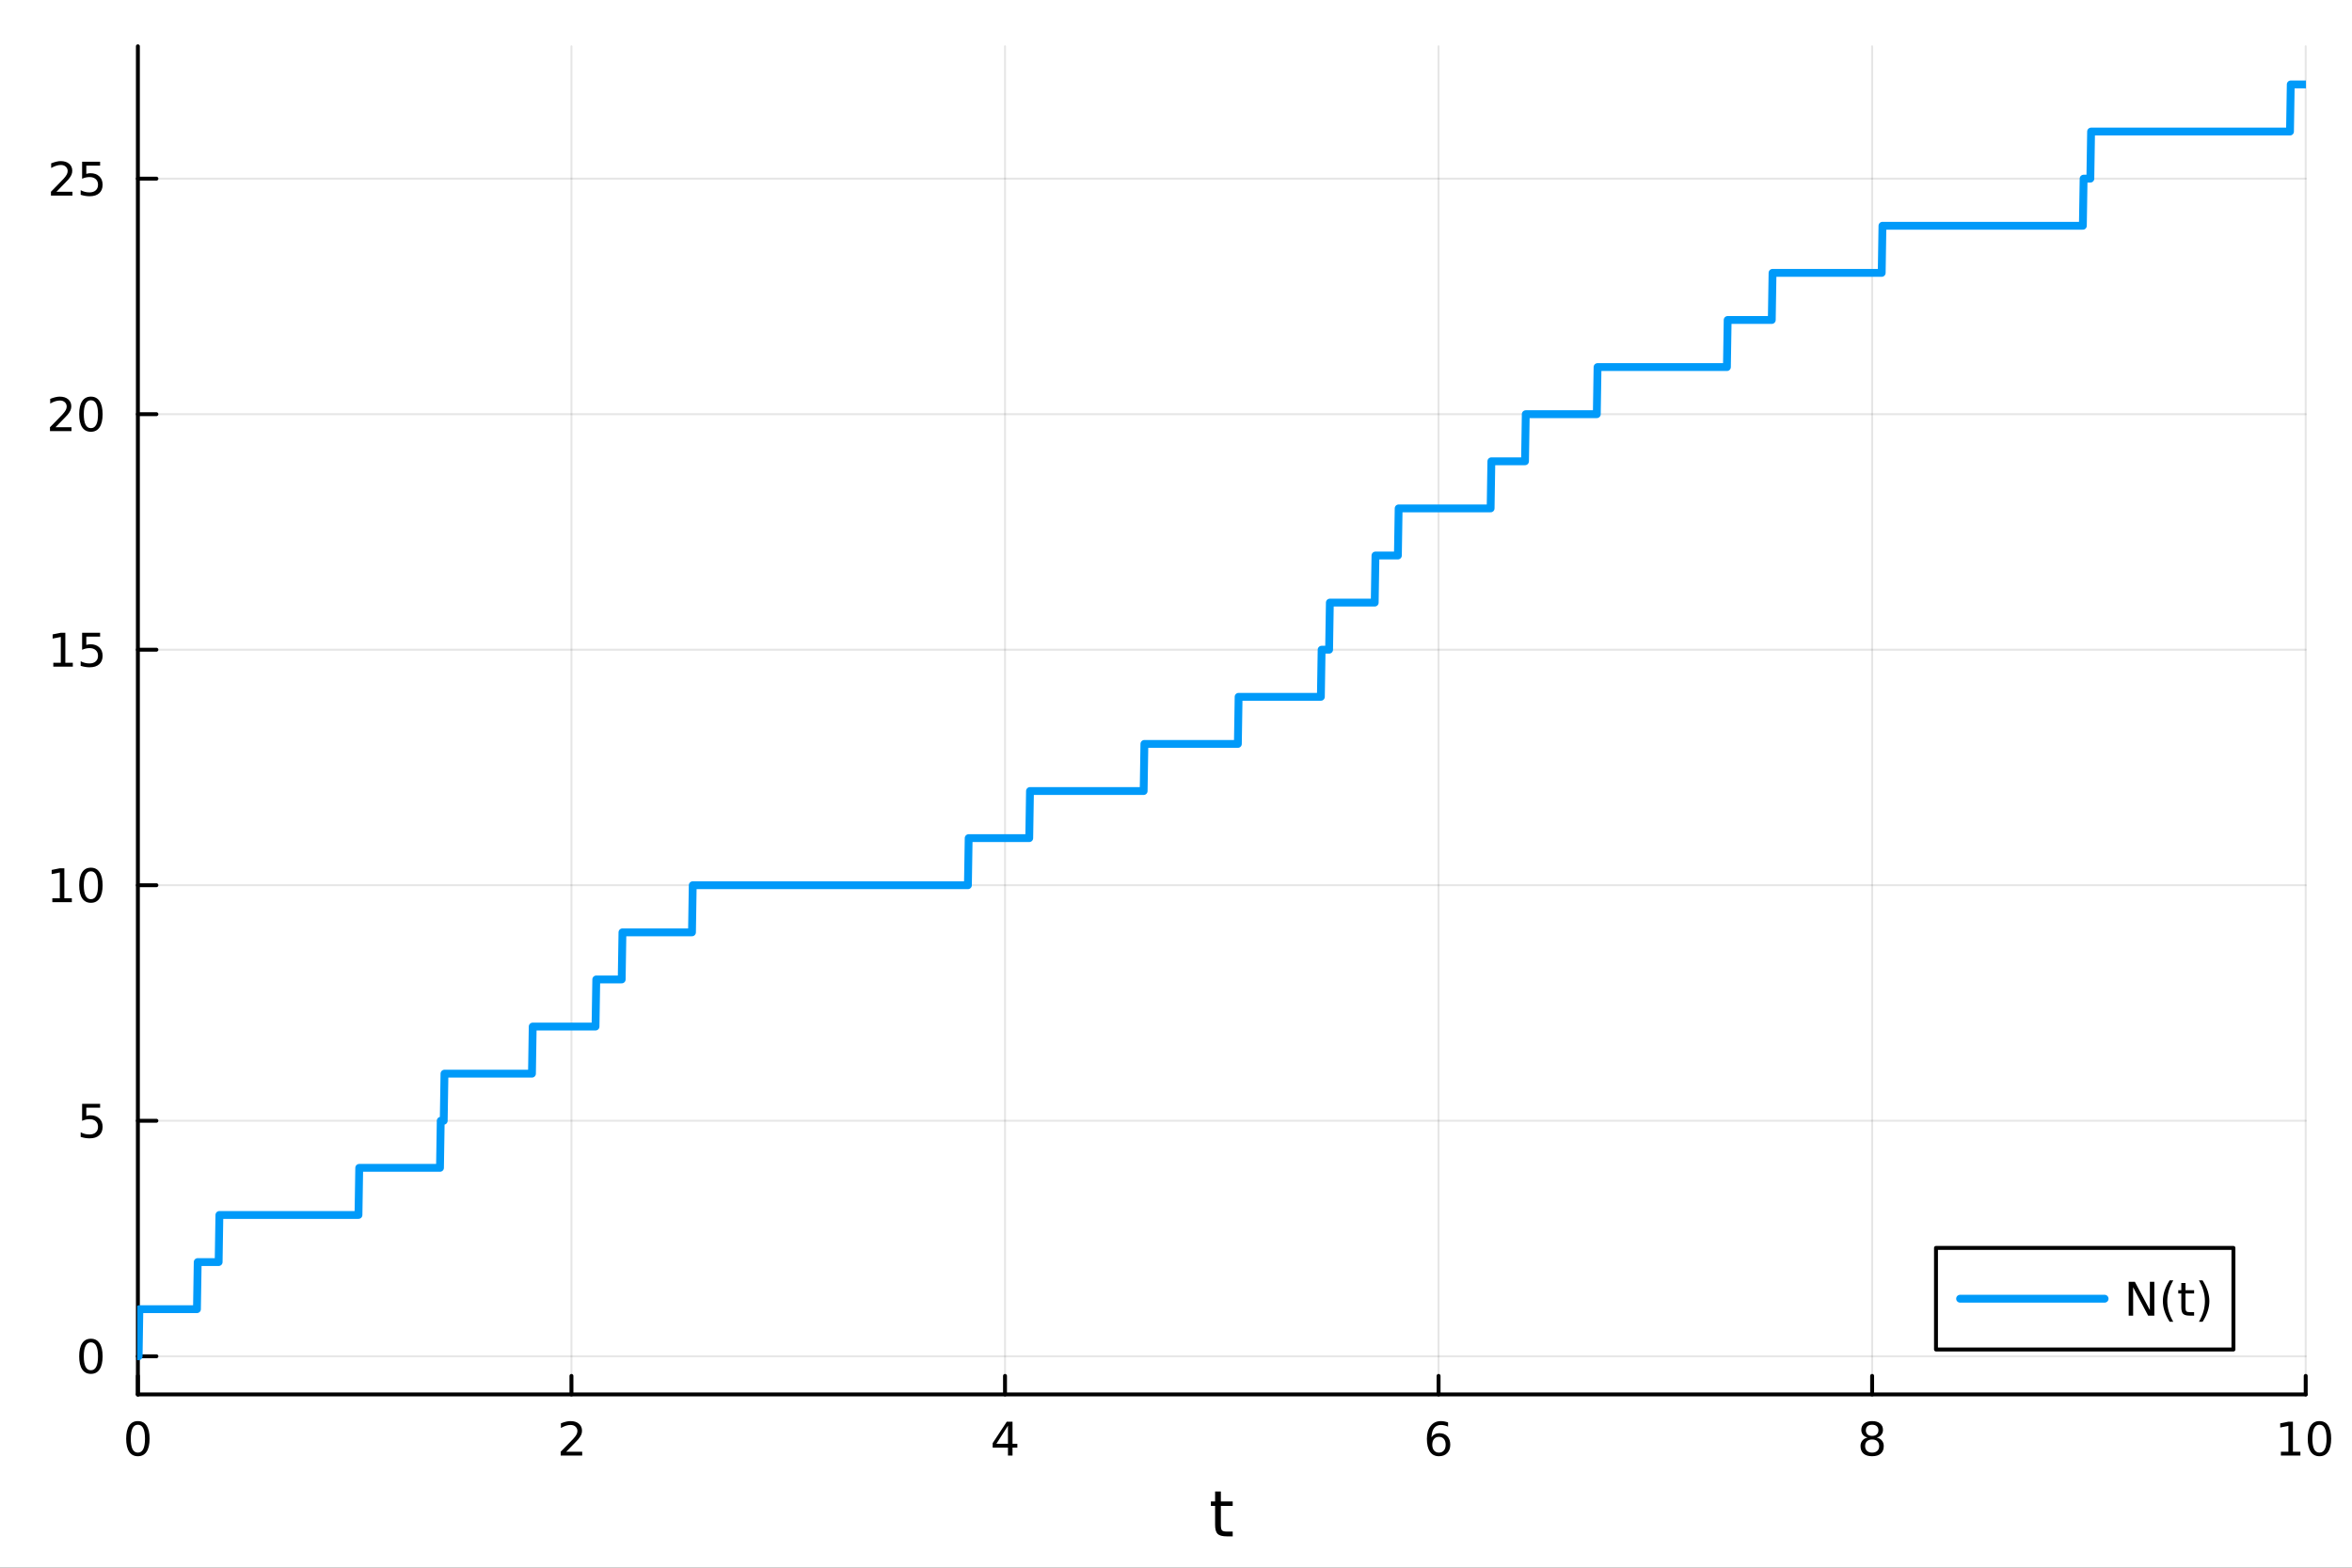 <?xml version="1.0" encoding="utf-8"?>
<svg xmlns="http://www.w3.org/2000/svg" xmlns:xlink="http://www.w3.org/1999/xlink" width="600" height="400" viewBox="0 0 2400 1600">
<rect x="0" y="0" width="2400" height="1600" fill="#333333" stroke="none"/>
<defs>
  <clipPath id="clip340">
    <rect x="0" y="0" width="2400" height="1600"/>
  </clipPath>
</defs>
<path clip-path="url(#clip340)" d="M0 1600 L2400 1600 L2400 0 L0 0  Z" fill="#ffffff" fill-rule="evenodd" fill-opacity="1"/>
<defs>
  <clipPath id="clip341">
    <rect x="480" y="0" width="1681" height="1600"/>
  </clipPath>
</defs>
<path clip-path="url(#clip340)" d="M140.696 1423.18 L2352.76 1423.18 L2352.76 47.244 L140.696 47.244  Z" fill="#ffffff" fill-rule="evenodd" fill-opacity="1"/>
<defs>
  <clipPath id="clip342">
    <rect x="140" y="47" width="2213" height="1377"/>
  </clipPath>
</defs>
<polyline clip-path="url(#clip342)" style="stroke:#000000; stroke-linecap:round; stroke-linejoin:round; stroke-width:2; stroke-opacity:0.1; fill:none" points="140.696,1423.18 140.696,47.244 "/>
<polyline clip-path="url(#clip342)" style="stroke:#000000; stroke-linecap:round; stroke-linejoin:round; stroke-width:2; stroke-opacity:0.1; fill:none" points="583.108,1423.18 583.108,47.244 "/>
<polyline clip-path="url(#clip342)" style="stroke:#000000; stroke-linecap:round; stroke-linejoin:round; stroke-width:2; stroke-opacity:0.1; fill:none" points="1025.52,1423.18 1025.52,47.244 "/>
<polyline clip-path="url(#clip342)" style="stroke:#000000; stroke-linecap:round; stroke-linejoin:round; stroke-width:2; stroke-opacity:0.1; fill:none" points="1467.93,1423.18 1467.93,47.244 "/>
<polyline clip-path="url(#clip342)" style="stroke:#000000; stroke-linecap:round; stroke-linejoin:round; stroke-width:2; stroke-opacity:0.1; fill:none" points="1910.34,1423.18 1910.34,47.244 "/>
<polyline clip-path="url(#clip342)" style="stroke:#000000; stroke-linecap:round; stroke-linejoin:round; stroke-width:2; stroke-opacity:0.1; fill:none" points="2352.76,1423.18 2352.76,47.244 "/>
<polyline clip-path="url(#clip342)" style="stroke:#000000; stroke-linecap:round; stroke-linejoin:round; stroke-width:2; stroke-opacity:0.1; fill:none" points="140.696,1384.24 2352.76,1384.24 "/>
<polyline clip-path="url(#clip342)" style="stroke:#000000; stroke-linecap:round; stroke-linejoin:round; stroke-width:2; stroke-opacity:0.1; fill:none" points="140.696,1143.86 2352.76,1143.86 "/>
<polyline clip-path="url(#clip342)" style="stroke:#000000; stroke-linecap:round; stroke-linejoin:round; stroke-width:2; stroke-opacity:0.1; fill:none" points="140.696,903.478 2352.76,903.478 "/>
<polyline clip-path="url(#clip342)" style="stroke:#000000; stroke-linecap:round; stroke-linejoin:round; stroke-width:2; stroke-opacity:0.1; fill:none" points="140.696,663.098 2352.76,663.098 "/>
<polyline clip-path="url(#clip342)" style="stroke:#000000; stroke-linecap:round; stroke-linejoin:round; stroke-width:2; stroke-opacity:0.1; fill:none" points="140.696,422.718 2352.76,422.718 "/>
<polyline clip-path="url(#clip342)" style="stroke:#000000; stroke-linecap:round; stroke-linejoin:round; stroke-width:2; stroke-opacity:0.1; fill:none" points="140.696,182.338 2352.76,182.338 "/>
<polyline clip-path="url(#clip340)" style="stroke:#000000; stroke-linecap:round; stroke-linejoin:round; stroke-width:4; stroke-opacity:1; fill:none" points="140.696,1423.18 2352.76,1423.18 "/>
<polyline clip-path="url(#clip340)" style="stroke:#000000; stroke-linecap:round; stroke-linejoin:round; stroke-width:4; stroke-opacity:1; fill:none" points="140.696,1423.18 140.696,1404.28 "/>
<polyline clip-path="url(#clip340)" style="stroke:#000000; stroke-linecap:round; stroke-linejoin:round; stroke-width:4; stroke-opacity:1; fill:none" points="583.108,1423.18 583.108,1404.28 "/>
<polyline clip-path="url(#clip340)" style="stroke:#000000; stroke-linecap:round; stroke-linejoin:round; stroke-width:4; stroke-opacity:1; fill:none" points="1025.52,1423.18 1025.52,1404.28 "/>
<polyline clip-path="url(#clip340)" style="stroke:#000000; stroke-linecap:round; stroke-linejoin:round; stroke-width:4; stroke-opacity:1; fill:none" points="1467.93,1423.18 1467.93,1404.28 "/>
<polyline clip-path="url(#clip340)" style="stroke:#000000; stroke-linecap:round; stroke-linejoin:round; stroke-width:4; stroke-opacity:1; fill:none" points="1910.34,1423.18 1910.34,1404.28 "/>
<polyline clip-path="url(#clip340)" style="stroke:#000000; stroke-linecap:round; stroke-linejoin:round; stroke-width:4; stroke-opacity:1; fill:none" points="2352.76,1423.18 2352.76,1404.28 "/>
<path clip-path="url(#clip340)" d="M140.696 1454.1 Q137.084 1454.1 135.256 1457.66 Q133.45 1461.2 133.45 1468.33 Q133.45 1475.44 135.256 1479.01 Q137.084 1482.55 140.696 1482.55 Q144.33 1482.55 146.135 1479.01 Q147.964 1475.44 147.964 1468.33 Q147.964 1461.2 146.135 1457.66 Q144.33 1454.1 140.696 1454.1 M140.696 1450.39 Q146.506 1450.39 149.561 1455 Q152.64 1459.58 152.64 1468.33 Q152.64 1477.06 149.561 1481.67 Q146.506 1486.25 140.696 1486.25 Q134.885 1486.25 131.807 1481.67 Q128.751 1477.06 128.751 1468.33 Q128.751 1459.58 131.807 1455 Q134.885 1450.39 140.696 1450.39 Z" fill="#000000" fill-rule="nonzero" fill-opacity="1" /><path clip-path="url(#clip340)" d="M577.76 1481.64 L594.08 1481.64 L594.08 1485.58 L572.135 1485.58 L572.135 1481.64 Q574.797 1478.89 579.381 1474.26 Q583.987 1469.61 585.168 1468.27 Q587.413 1465.74 588.293 1464.01 Q589.196 1462.25 589.196 1460.56 Q589.196 1457.8 587.251 1456.07 Q585.33 1454.33 582.228 1454.33 Q580.029 1454.33 577.575 1455.09 Q575.145 1455.86 572.367 1457.41 L572.367 1452.69 Q575.191 1451.55 577.645 1450.97 Q580.098 1450.39 582.135 1450.39 Q587.506 1450.39 590.7 1453.08 Q593.895 1455.77 593.895 1460.26 Q593.895 1462.39 593.084 1464.31 Q592.297 1466.2 590.191 1468.8 Q589.612 1469.47 586.51 1472.69 Q583.409 1475.88 577.76 1481.64 Z" fill="#000000" fill-rule="nonzero" fill-opacity="1" /><path clip-path="url(#clip340)" d="M1028.53 1455.09 L1016.72 1473.54 L1028.53 1473.54 L1028.53 1455.09 M1027.3 1451.02 L1033.18 1451.02 L1033.18 1473.54 L1038.11 1473.54 L1038.11 1477.43 L1033.18 1477.43 L1033.18 1485.58 L1028.53 1485.58 L1028.53 1477.43 L1012.93 1477.43 L1012.93 1472.92 L1027.3 1451.02 Z" fill="#000000" fill-rule="nonzero" fill-opacity="1" /><path clip-path="url(#clip340)" d="M1468.34 1466.44 Q1465.19 1466.44 1463.34 1468.59 Q1461.51 1470.74 1461.51 1474.49 Q1461.51 1478.22 1463.34 1480.39 Q1465.19 1482.55 1468.34 1482.55 Q1471.48 1482.55 1473.31 1480.39 Q1475.17 1478.22 1475.17 1474.49 Q1475.17 1470.74 1473.31 1468.59 Q1471.48 1466.44 1468.34 1466.44 M1477.62 1451.78 L1477.62 1456.04 Q1475.86 1455.21 1474.05 1454.77 Q1472.27 1454.33 1470.51 1454.33 Q1465.88 1454.33 1463.43 1457.45 Q1461 1460.58 1460.65 1466.9 Q1462.02 1464.89 1464.08 1463.82 Q1466.14 1462.73 1468.61 1462.73 Q1473.82 1462.73 1476.83 1465.9 Q1479.86 1469.05 1479.86 1474.49 Q1479.86 1479.82 1476.72 1483.03 Q1473.57 1486.25 1468.34 1486.25 Q1462.34 1486.25 1459.17 1481.67 Q1456 1477.06 1456 1468.33 Q1456 1460.14 1459.89 1455.28 Q1463.78 1450.39 1470.33 1450.39 Q1472.09 1450.39 1473.87 1450.74 Q1475.67 1451.09 1477.62 1451.78 Z" fill="#000000" fill-rule="nonzero" fill-opacity="1" /><path clip-path="url(#clip340)" d="M1910.34 1469.17 Q1907.01 1469.17 1905.09 1470.95 Q1903.19 1472.73 1903.19 1475.86 Q1903.19 1478.98 1905.09 1480.77 Q1907.01 1482.55 1910.34 1482.55 Q1913.68 1482.55 1915.6 1480.77 Q1917.52 1478.96 1917.52 1475.86 Q1917.52 1472.73 1915.6 1470.95 Q1913.7 1469.17 1910.34 1469.17 M1905.67 1467.18 Q1902.66 1466.44 1900.97 1464.38 Q1899.3 1462.32 1899.3 1459.35 Q1899.3 1455.21 1902.24 1452.8 Q1905.2 1450.39 1910.34 1450.39 Q1915.51 1450.39 1918.45 1452.8 Q1921.39 1455.21 1921.39 1459.35 Q1921.39 1462.32 1919.7 1464.38 Q1918.03 1466.44 1915.04 1467.18 Q1918.42 1467.96 1920.3 1470.26 Q1922.2 1472.55 1922.2 1475.86 Q1922.2 1480.88 1919.12 1483.57 Q1916.06 1486.25 1910.34 1486.25 Q1904.63 1486.25 1901.55 1483.57 Q1898.49 1480.88 1898.49 1475.86 Q1898.49 1472.55 1900.39 1470.26 Q1902.29 1467.96 1905.67 1467.18 M1903.95 1459.79 Q1903.95 1462.48 1905.62 1463.98 Q1907.31 1465.49 1910.34 1465.49 Q1913.35 1465.49 1915.04 1463.98 Q1916.76 1462.48 1916.76 1459.79 Q1916.76 1457.11 1915.04 1455.6 Q1913.35 1454.1 1910.34 1454.1 Q1907.31 1454.1 1905.62 1455.6 Q1903.95 1457.11 1903.95 1459.79 Z" fill="#000000" fill-rule="nonzero" fill-opacity="1" /><path clip-path="url(#clip340)" d="M2327.44 1481.64 L2335.08 1481.64 L2335.08 1455.28 L2326.77 1456.95 L2326.77 1452.69 L2335.04 1451.02 L2339.71 1451.02 L2339.71 1481.64 L2347.35 1481.64 L2347.35 1485.58 L2327.44 1485.58 L2327.44 1481.64 Z" fill="#000000" fill-rule="nonzero" fill-opacity="1" /><path clip-path="url(#clip340)" d="M2366.8 1454.1 Q2363.18 1454.1 2361.36 1457.66 Q2359.55 1461.2 2359.55 1468.33 Q2359.55 1475.44 2361.36 1479.01 Q2363.18 1482.55 2366.8 1482.55 Q2370.43 1482.55 2372.23 1479.01 Q2374.06 1475.44 2374.06 1468.33 Q2374.06 1461.2 2372.23 1457.66 Q2370.43 1454.1 2366.8 1454.1 M2366.8 1450.39 Q2372.61 1450.39 2375.66 1455 Q2378.74 1459.58 2378.74 1468.33 Q2378.74 1477.06 2375.66 1481.67 Q2372.61 1486.25 2366.8 1486.25 Q2360.99 1486.25 2357.91 1481.67 Q2354.85 1477.06 2354.85 1468.33 Q2354.85 1459.58 2357.91 1455 Q2360.99 1450.39 2366.8 1450.39 Z" fill="#000000" fill-rule="nonzero" fill-opacity="1" /><path clip-path="url(#clip340)" d="M1245.79 1522.27 L1245.79 1532.4 L1257.85 1532.4 L1257.85 1536.95 L1245.79 1536.95 L1245.79 1556.3 Q1245.79 1560.66 1246.96 1561.9 Q1248.17 1563.14 1251.83 1563.14 L1257.85 1563.14 L1257.85 1568.04 L1251.83 1568.04 Q1245.05 1568.04 1242.48 1565.53 Q1239.9 1562.98 1239.9 1556.3 L1239.9 1536.95 L1235.6 1536.95 L1235.6 1532.4 L1239.9 1532.4 L1239.9 1522.27 L1245.79 1522.27 Z" fill="#000000" fill-rule="nonzero" fill-opacity="1" /><polyline clip-path="url(#clip340)" style="stroke:#000000; stroke-linecap:round; stroke-linejoin:round; stroke-width:4; stroke-opacity:1; fill:none" points="140.696,1423.18 140.696,47.244 "/>
<polyline clip-path="url(#clip340)" style="stroke:#000000; stroke-linecap:round; stroke-linejoin:round; stroke-width:4; stroke-opacity:1; fill:none" points="140.696,1384.24 159.593,1384.24 "/>
<polyline clip-path="url(#clip340)" style="stroke:#000000; stroke-linecap:round; stroke-linejoin:round; stroke-width:4; stroke-opacity:1; fill:none" points="140.696,1143.86 159.593,1143.86 "/>
<polyline clip-path="url(#clip340)" style="stroke:#000000; stroke-linecap:round; stroke-linejoin:round; stroke-width:4; stroke-opacity:1; fill:none" points="140.696,903.478 159.593,903.478 "/>
<polyline clip-path="url(#clip340)" style="stroke:#000000; stroke-linecap:round; stroke-linejoin:round; stroke-width:4; stroke-opacity:1; fill:none" points="140.696,663.098 159.593,663.098 "/>
<polyline clip-path="url(#clip340)" style="stroke:#000000; stroke-linecap:round; stroke-linejoin:round; stroke-width:4; stroke-opacity:1; fill:none" points="140.696,422.718 159.593,422.718 "/>
<polyline clip-path="url(#clip340)" style="stroke:#000000; stroke-linecap:round; stroke-linejoin:round; stroke-width:4; stroke-opacity:1; fill:none" points="140.696,182.338 159.593,182.338 "/>
<path clip-path="url(#clip340)" d="M92.751 1370.04 Q89.14 1370.04 87.311 1373.6 Q85.506 1377.14 85.506 1384.27 Q85.506 1391.38 87.311 1394.94 Q89.14 1398.49 92.751 1398.49 Q96.385 1398.49 98.191 1394.94 Q100.02 1391.38 100.02 1384.27 Q100.02 1377.14 98.191 1373.6 Q96.385 1370.04 92.751 1370.04 M92.751 1366.33 Q98.561 1366.33 101.617 1370.94 Q104.696 1375.52 104.696 1384.27 Q104.696 1393 101.617 1397.61 Q98.561 1402.19 92.751 1402.19 Q86.941 1402.19 83.862 1397.61 Q80.807 1393 80.807 1384.27 Q80.807 1375.52 83.862 1370.94 Q86.941 1366.33 92.751 1366.33 Z" fill="#000000" fill-rule="nonzero" fill-opacity="1" /><path clip-path="url(#clip340)" d="M83.793 1126.58 L102.149 1126.58 L102.149 1130.51 L88.075 1130.51 L88.075 1138.99 Q89.094 1138.64 90.112 1138.48 Q91.131 1138.29 92.149 1138.29 Q97.936 1138.29 101.316 1141.46 Q104.696 1144.63 104.696 1150.05 Q104.696 1155.63 101.223 1158.73 Q97.751 1161.81 91.432 1161.81 Q89.256 1161.81 86.987 1161.44 Q84.742 1161.07 82.335 1160.33 L82.335 1155.63 Q84.418 1156.76 86.64 1157.32 Q88.862 1157.87 91.339 1157.87 Q95.344 1157.87 97.682 1155.77 Q100.02 1153.66 100.02 1150.05 Q100.02 1146.44 97.682 1144.33 Q95.344 1142.23 91.339 1142.23 Q89.464 1142.23 87.589 1142.64 Q85.737 1143.06 83.793 1143.94 L83.793 1126.58 Z" fill="#000000" fill-rule="nonzero" fill-opacity="1" /><path clip-path="url(#clip340)" d="M53.4 916.823 L61.038 916.823 L61.038 890.457 L52.728 892.124 L52.728 887.865 L60.992 886.198 L65.668 886.198 L65.668 916.823 L73.307 916.823 L73.307 920.758 L53.4 920.758 L53.4 916.823 Z" fill="#000000" fill-rule="nonzero" fill-opacity="1" /><path clip-path="url(#clip340)" d="M92.751 889.277 Q89.14 889.277 87.311 892.842 Q85.506 896.383 85.506 903.513 Q85.506 910.619 87.311 914.184 Q89.14 917.726 92.751 917.726 Q96.385 917.726 98.191 914.184 Q100.02 910.619 100.02 903.513 Q100.02 896.383 98.191 892.842 Q96.385 889.277 92.751 889.277 M92.751 885.573 Q98.561 885.573 101.617 890.18 Q104.696 894.763 104.696 903.513 Q104.696 912.24 101.617 916.846 Q98.561 921.429 92.751 921.429 Q86.941 921.429 83.862 916.846 Q80.807 912.24 80.807 903.513 Q80.807 894.763 83.862 890.18 Q86.941 885.573 92.751 885.573 Z" fill="#000000" fill-rule="nonzero" fill-opacity="1" /><path clip-path="url(#clip340)" d="M54.395 676.443 L62.034 676.443 L62.034 650.077 L53.724 651.744 L53.724 647.485 L61.987 645.818 L66.663 645.818 L66.663 676.443 L74.302 676.443 L74.302 680.378 L54.395 680.378 L54.395 676.443 Z" fill="#000000" fill-rule="nonzero" fill-opacity="1" /><path clip-path="url(#clip340)" d="M83.793 645.818 L102.149 645.818 L102.149 649.753 L88.075 649.753 L88.075 658.225 Q89.094 657.878 90.112 657.716 Q91.131 657.531 92.149 657.531 Q97.936 657.531 101.316 660.702 Q104.696 663.873 104.696 669.29 Q104.696 674.869 101.223 677.971 Q97.751 681.049 91.432 681.049 Q89.256 681.049 86.987 680.679 Q84.742 680.308 82.335 679.568 L82.335 674.869 Q84.418 676.003 86.64 676.559 Q88.862 677.114 91.339 677.114 Q95.344 677.114 97.682 675.008 Q100.02 672.901 100.02 669.29 Q100.02 665.679 97.682 663.572 Q95.344 661.466 91.339 661.466 Q89.464 661.466 87.589 661.883 Q85.737 662.299 83.793 663.179 L83.793 645.818 Z" fill="#000000" fill-rule="nonzero" fill-opacity="1" /><path clip-path="url(#clip340)" d="M56.617 436.063 L72.936 436.063 L72.936 439.998 L50.992 439.998 L50.992 436.063 Q53.654 433.308 58.237 428.678 Q62.844 424.026 64.025 422.683 Q66.27 420.16 67.149 418.424 Q68.052 416.665 68.052 414.975 Q68.052 412.22 66.108 410.484 Q64.186 408.748 61.085 408.748 Q58.886 408.748 56.432 409.512 Q54.001 410.276 51.224 411.827 L51.224 407.104 Q54.048 405.97 56.501 405.392 Q58.955 404.813 60.992 404.813 Q66.362 404.813 69.557 407.498 Q72.751 410.183 72.751 414.674 Q72.751 416.804 71.941 418.725 Q71.154 420.623 69.048 423.216 Q68.469 423.887 65.367 427.104 Q62.265 430.299 56.617 436.063 Z" fill="#000000" fill-rule="nonzero" fill-opacity="1" /><path clip-path="url(#clip340)" d="M92.751 408.517 Q89.14 408.517 87.311 412.081 Q85.506 415.623 85.506 422.753 Q85.506 429.859 87.311 433.424 Q89.14 436.965 92.751 436.965 Q96.385 436.965 98.191 433.424 Q100.02 429.859 100.02 422.753 Q100.02 415.623 98.191 412.081 Q96.385 408.517 92.751 408.517 M92.751 404.813 Q98.561 404.813 101.617 409.419 Q104.696 414.003 104.696 422.753 Q104.696 431.479 101.617 436.086 Q98.561 440.669 92.751 440.669 Q86.941 440.669 83.862 436.086 Q80.807 431.479 80.807 422.753 Q80.807 414.003 83.862 409.419 Q86.941 404.813 92.751 404.813 Z" fill="#000000" fill-rule="nonzero" fill-opacity="1" /><path clip-path="url(#clip340)" d="M57.612 195.683 L73.932 195.683 L73.932 199.618 L51.987 199.618 L51.987 195.683 Q54.65 192.928 59.233 188.298 Q63.839 183.646 65.02 182.303 Q67.265 179.78 68.145 178.044 Q69.048 176.285 69.048 174.595 Q69.048 171.84 67.103 170.104 Q65.182 168.368 62.08 168.368 Q59.881 168.368 57.427 169.132 Q54.997 169.896 52.219 171.447 L52.219 166.724 Q55.043 165.59 57.497 165.011 Q59.95 164.433 61.987 164.433 Q67.358 164.433 70.552 167.118 Q73.747 169.803 73.747 174.294 Q73.747 176.423 72.936 178.345 Q72.149 180.243 70.043 182.835 Q69.464 183.507 66.362 186.724 Q63.261 189.919 57.612 195.683 Z" fill="#000000" fill-rule="nonzero" fill-opacity="1" /><path clip-path="url(#clip340)" d="M83.793 165.058 L102.149 165.058 L102.149 168.993 L88.075 168.993 L88.075 177.465 Q89.094 177.118 90.112 176.956 Q91.131 176.771 92.149 176.771 Q97.936 176.771 101.316 179.942 Q104.696 183.113 104.696 188.53 Q104.696 194.108 101.223 197.21 Q97.751 200.289 91.432 200.289 Q89.256 200.289 86.987 199.919 Q84.742 199.548 82.335 198.808 L82.335 194.108 Q84.418 195.243 86.64 195.798 Q88.862 196.354 91.339 196.354 Q95.344 196.354 97.682 194.247 Q100.02 192.141 100.02 188.53 Q100.02 184.919 97.682 182.812 Q95.344 180.706 91.339 180.706 Q89.464 180.706 87.589 181.122 Q85.737 181.539 83.793 182.419 L83.793 165.058 Z" fill="#000000" fill-rule="nonzero" fill-opacity="1" /><polyline clip-path="url(#clip342)" style="stroke:#009af9; stroke-linecap:round; stroke-linejoin:round; stroke-width:8; stroke-opacity:1; fill:none" points="140.696,1384.24 141.459,1384.24 142.222,1336.16 142.985,1336.16 143.748,1336.16 144.511,1336.16 145.274,1336.16 146.037,1336.16 146.8,1336.16 147.563,1336.16 148.326,1336.16 149.089,1336.16 149.852,1336.16 150.615,1336.16 151.378,1336.16 152.141,1336.16 152.904,1336.16 153.667,1336.16 154.43,1336.16 155.193,1336.16 155.956,1336.16 156.719,1336.16 157.482,1336.16 158.246,1336.16 159.009,1336.16 159.772,1336.16 160.535,1336.16 161.298,1336.16 162.061,1336.16 162.824,1336.16 163.587,1336.16 164.35,1336.16 165.113,1336.16 165.876,1336.16 166.639,1336.16 167.402,1336.16 168.165,1336.16 168.928,1336.16 169.691,1336.16 170.454,1336.16 171.217,1336.16 171.98,1336.16 172.743,1336.16 173.506,1336.16 174.269,1336.16 175.032,1336.16 175.795,1336.16 176.559,1336.16 177.322,1336.16 178.085,1336.16 178.848,1336.16 179.611,1336.16 180.374,1336.16 181.137,1336.16 181.9,1336.16 182.663,1336.16 183.426,1336.16 184.189,1336.16 184.952,1336.16 185.715,1336.16 186.478,1336.16 187.241,1336.16 188.004,1336.16 188.767,1336.16 189.53,1336.16 190.293,1336.16 191.056,1336.16 191.819,1336.16 192.582,1336.16 193.345,1336.16 194.109,1336.16 194.872,1336.16 195.635,1336.16 196.398,1336.16 197.161,1336.16 197.924,1336.16 198.687,1336.16 199.45,1336.16 200.213,1336.16 200.976,1336.16 201.739,1288.09 202.502,1288.09 203.265,1288.09 204.028,1288.09 204.791,1288.09 205.554,1288.09 206.317,1288.09 207.08,1288.09 207.843,1288.09 208.606,1288.09 209.369,1288.09 210.132,1288.09 210.895,1288.09 211.658,1288.09 212.422,1288.09 213.185,1288.09 213.948,1288.09 214.711,1288.09 215.474,1288.09 216.237,1288.09 217,1288.09 217.763,1288.09 218.526,1288.09 219.289,1288.09 220.052,1288.09 220.815,1288.09 221.578,1288.09 222.341,1288.09 223.104,1288.09 223.867,1240.01 224.63,1240.01 225.393,1240.01 226.156,1240.01 226.919,1240.01 227.682,1240.01 228.445,1240.01 229.208,1240.01 229.972,1240.01 230.735,1240.01 231.498,1240.01 232.261,1240.01 233.024,1240.01 233.787,1240.01 234.55,1240.01 235.313,1240.01 236.076,1240.01 236.839,1240.01 237.602,1240.01 238.365,1240.01 239.128,1240.01 239.891,1240.01 240.654,1240.01 241.417,1240.01 242.18,1240.01 242.943,1240.01 243.706,1240.01 244.469,1240.01 245.232,1240.01 245.995,1240.01 246.758,1240.01 247.521,1240.01 248.285,1240.01 249.048,1240.01 249.811,1240.01 250.574,1240.01 251.337,1240.01 252.1,1240.01 252.863,1240.01 253.626,1240.01 254.389,1240.01 255.152,1240.01 255.915,1240.01 256.678,1240.01 257.441,1240.01 258.204,1240.01 258.967,1240.01 259.73,1240.01 260.493,1240.01 261.256,1240.01 262.019,1240.01 262.782,1240.01 263.545,1240.01 264.308,1240.01 265.071,1240.01 265.835,1240.01 266.598,1240.01 267.361,1240.01 268.124,1240.01 268.887,1240.01 269.65,1240.01 270.413,1240.01 271.176,1240.01 271.939,1240.01 272.702,1240.01 273.465,1240.01 274.228,1240.01 274.991,1240.01 275.754,1240.01 276.517,1240.01 277.28,1240.01 278.043,1240.01 278.806,1240.01 279.569,1240.01 280.332,1240.01 281.095,1240.01 281.858,1240.01 282.621,1240.01 283.384,1240.01 284.148,1240.01 284.911,1240.01 285.674,1240.01 286.437,1240.01 287.2,1240.01 287.963,1240.01 288.726,1240.01 289.489,1240.01 290.252,1240.01 291.015,1240.01 291.778,1240.01 292.541,1240.01 293.304,1240.01 294.067,1240.01 294.83,1240.01 295.593,1240.01 296.356,1240.01 297.119,1240.01 297.882,1240.01 298.645,1240.01 299.408,1240.01 300.171,1240.01 300.934,1240.01 301.698,1240.01 302.461,1240.01 303.224,1240.01 303.987,1240.01 304.75,1240.01 305.513,1240.01 306.276,1240.01 307.039,1240.01 307.802,1240.01 308.565,1240.01 309.328,1240.01 310.091,1240.01 310.854,1240.01 311.617,1240.01 312.38,1240.01 313.143,1240.01 313.906,1240.01 314.669,1240.01 315.432,1240.01 316.195,1240.01 316.958,1240.01 317.721,1240.01 318.484,1240.01 319.247,1240.01 320.011,1240.01 320.774,1240.01 321.537,1240.01 322.3,1240.01 323.063,1240.01 323.826,1240.01 324.589,1240.01 325.352,1240.01 326.115,1240.01 326.878,1240.01 327.641,1240.01 328.404,1240.01 329.167,1240.01 329.93,1240.01 330.693,1240.01 331.456,1240.01 332.219,1240.01 332.982,1240.01 333.745,1240.01 334.508,1240.01 335.271,1240.01 336.034,1240.01 336.797,1240.01 337.561,1240.01 338.324,1240.01 339.087,1240.01 339.85,1240.01 340.613,1240.01 341.376,1240.01 342.139,1240.01 342.902,1240.01 343.665,1240.01 344.428,1240.01 345.191,1240.01 345.954,1240.01 346.717,1240.01 347.48,1240.01 348.243,1240.01 349.006,1240.01 349.769,1240.01 350.532,1240.01 351.295,1240.01 352.058,1240.01 352.821,1240.01 353.584,1240.01 354.347,1240.01 355.11,1240.01 355.874,1240.01 356.637,1240.01 357.4,1240.01 358.163,1240.01 358.926,1240.01 359.689,1240.01 360.452,1240.01 361.215,1240.01 361.978,1240.01 362.741,1240.01 363.504,1240.01 364.267,1240.01 365.03,1240.01 365.793,1240.01 366.556,1191.93 367.319,1191.93 368.082,1191.93 368.845,1191.93 369.608,1191.93 370.371,1191.93 371.134,1191.93 371.897,1191.93 372.66,1191.93 373.424,1191.93 374.187,1191.93 374.95,1191.93 375.713,1191.93 376.476,1191.93 377.239,1191.93 378.002,1191.93 378.765,1191.93 379.528,1191.93 380.291,1191.93 381.054,1191.93 381.817,1191.93 382.58,1191.93 383.343,1191.93 384.106,1191.93 384.869,1191.93 385.632,1191.93 386.395,1191.93 387.158,1191.93 387.921,1191.93 388.684,1191.93 389.447,1191.93 390.21,1191.93 390.973,1191.93 391.737,1191.93 392.5,1191.93 393.263,1191.93 394.026,1191.93 394.789,1191.93 395.552,1191.93 396.315,1191.93 397.078,1191.93 397.841,1191.93 398.604,1191.93 399.367,1191.93 400.13,1191.93 400.893,1191.93 401.656,1191.93 402.419,1191.93 403.182,1191.93 403.945,1191.93 404.708,1191.93 405.471,1191.93 406.234,1191.93 406.997,1191.93 407.76,1191.93 408.523,1191.93 409.287,1191.93 410.05,1191.93 410.813,1191.93 411.576,1191.93 412.339,1191.93 413.102,1191.93 413.865,1191.93 414.628,1191.93 415.391,1191.93 416.154,1191.93 416.917,1191.93 417.68,1191.93 418.443,1191.93 419.206,1191.93 419.969,1191.93 420.732,1191.93 421.495,1191.93 422.258,1191.93 423.021,1191.93 423.784,1191.93 424.547,1191.93 425.31,1191.93 426.073,1191.93 426.836,1191.93 427.6,1191.93 428.363,1191.93 429.126,1191.93 429.889,1191.93 430.652,1191.93 431.415,1191.93 432.178,1191.93 432.941,1191.93 433.704,1191.93 434.467,1191.93 435.23,1191.93 435.993,1191.93 436.756,1191.93 437.519,1191.93 438.282,1191.93 439.045,1191.93 439.808,1191.93 440.571,1191.93 441.334,1191.93 442.097,1191.93 442.86,1191.93 443.623,1191.93 444.386,1191.93 445.15,1191.93 445.913,1191.93 446.676,1191.93 447.439,1191.93 448.202,1191.93 448.965,1191.93 449.728,1143.86 450.491,1143.86 451.254,1143.86 452.017,1143.86 452.78,1143.86 453.543,1095.78 454.306,1095.78 455.069,1095.78 455.832,1095.78 456.595,1095.78 457.358,1095.78 458.121,1095.78 458.884,1095.78 459.647,1095.78 460.41,1095.78 461.173,1095.78 461.936,1095.78 462.699,1095.78 463.463,1095.78 464.226,1095.78 464.989,1095.78 465.752,1095.78 466.515,1095.78 467.278,1095.78 468.041,1095.78 468.804,1095.78 469.567,1095.78 470.33,1095.78 471.093,1095.78 471.856,1095.78 472.619,1095.78 473.382,1095.78 474.145,1095.78 474.908,1095.78 475.671,1095.78 476.434,1095.78 477.197,1095.78 477.96,1095.78 478.723,1095.78 479.486,1095.78 480.249,1095.78 481.013,1095.78 481.776,1095.78 482.539,1095.78 483.302,1095.78 484.065,1095.78 484.828,1095.78 485.591,1095.78 486.354,1095.78 487.117,1095.78 487.88,1095.78 488.643,1095.78 489.406,1095.78 490.169,1095.78 490.932,1095.78 491.695,1095.78 492.458,1095.78 493.221,1095.78 493.984,1095.78 494.747,1095.78 495.51,1095.78 496.273,1095.78 497.036,1095.78 497.799,1095.78 498.562,1095.78 499.326,1095.78 500.089,1095.78 500.852,1095.78 501.615,1095.78 502.378,1095.78 503.141,1095.78 503.904,1095.78 504.667,1095.78 505.43,1095.78 506.193,1095.78 506.956,1095.78 507.719,1095.78 508.482,1095.78 509.245,1095.78 510.008,1095.78 510.771,1095.78 511.534,1095.78 512.297,1095.78 513.06,1095.78 513.823,1095.78 514.586,1095.78 515.349,1095.78 516.112,1095.78 516.876,1095.78 517.639,1095.78 518.402,1095.78 519.165,1095.78 519.928,1095.78 520.691,1095.78 521.454,1095.78 522.217,1095.78 522.98,1095.78 523.743,1095.78 524.506,1095.78 525.269,1095.78 526.032,1095.78 526.795,1095.78 527.558,1095.78 528.321,1095.78 529.084,1095.78 529.847,1095.78 530.61,1095.78 531.373,1095.78 532.136,1095.78 532.899,1095.78 533.662,1095.78 534.425,1095.78 535.189,1095.78 535.952,1095.78 536.715,1095.78 537.478,1095.78 538.241,1095.78 539.004,1095.78 539.767,1095.78 540.53,1095.78 541.293,1095.78 542.056,1095.78 542.819,1095.78 543.582,1047.71 544.345,1047.71 545.108,1047.71 545.871,1047.71 546.634,1047.71 547.397,1047.71 548.16,1047.71 548.923,1047.71 549.686,1047.71 550.449,1047.71 551.212,1047.71 551.975,1047.71 552.739,1047.71 553.502,1047.71 554.265,1047.71 555.028,1047.71 555.791,1047.71 556.554,1047.71 557.317,1047.71 558.08,1047.71 558.843,1047.71 559.606,1047.71 560.369,1047.71 561.132,1047.71 561.895,1047.71 562.658,1047.71 563.421,1047.71 564.184,1047.71 564.947,1047.71 565.71,1047.71 566.473,1047.71 567.236,1047.71 567.999,1047.71 568.762,1047.71 569.525,1047.71 570.288,1047.71 571.052,1047.71 571.815,1047.71 572.578,1047.71 573.341,1047.71 574.104,1047.71 574.867,1047.71 575.63,1047.71 576.393,1047.71 577.156,1047.71 577.919,1047.71 578.682,1047.71 579.445,1047.71 580.208,1047.71 580.971,1047.71 581.734,1047.71 582.497,1047.71 583.26,1047.71 584.023,1047.71 584.786,1047.71 585.549,1047.71 586.312,1047.71 587.075,1047.71 587.838,1047.71 588.602,1047.71 589.365,1047.71 590.128,1047.71 590.891,1047.71 591.654,1047.71 592.417,1047.71 593.18,1047.71 593.943,1047.71 594.706,1047.71 595.469,1047.71 596.232,1047.71 596.995,1047.71 597.758,1047.71 598.521,1047.71 599.284,1047.71 600.047,1047.71 600.81,1047.71 601.573,1047.71 602.336,1047.71 603.099,1047.71 603.862,1047.71 604.625,1047.71 605.388,1047.71 606.151,1047.71 606.915,1047.71 607.678,1047.71 608.441,999.63 609.204,999.63 609.967,999.63 610.73,999.63 611.493,999.63 612.256,999.63 613.019,999.63 613.782,999.63 614.545,999.63 615.308,999.63 616.071,999.63 616.834,999.63 617.597,999.63 618.36,999.63 619.123,999.63 619.886,999.63 620.649,999.63 621.412,999.63 622.175,999.63 622.938,999.63 623.701,999.63 624.465,999.63 625.228,999.63 625.991,999.63 626.754,999.63 627.517,999.63 628.28,999.63 629.043,999.63 629.806,999.63 630.569,999.63 631.332,999.63 632.095,999.63 632.858,999.63 633.621,999.63 634.384,999.63 635.147,951.554 635.91,951.554 636.673,951.554 637.436,951.554 638.199,951.554 638.962,951.554 639.725,951.554 640.488,951.554 641.251,951.554 642.014,951.554 642.778,951.554 643.541,951.554 644.304,951.554 645.067,951.554 645.83,951.554 646.593,951.554 647.356,951.554 648.119,951.554 648.882,951.554 649.645,951.554 650.408,951.554 651.171,951.554 651.934,951.554 652.697,951.554 653.46,951.554 654.223,951.554 654.986,951.554 655.749,951.554 656.512,951.554 657.275,951.554 658.038,951.554 658.801,951.554 659.564,951.554 660.328,951.554 661.091,951.554 661.854,951.554 662.617,951.554 663.38,951.554 664.143,951.554 664.906,951.554 665.669,951.554 666.432,951.554 667.195,951.554 667.958,951.554 668.721,951.554 669.484,951.554 670.247,951.554 671.01,951.554 671.773,951.554 672.536,951.554 673.299,951.554 674.062,951.554 674.825,951.554 675.588,951.554 676.351,951.554 677.114,951.554 677.877,951.554 678.641,951.554 679.404,951.554 680.167,951.554 680.93,951.554 681.693,951.554 682.456,951.554 683.219,951.554 683.982,951.554 684.745,951.554 685.508,951.554 686.271,951.554 687.034,951.554 687.797,951.554 688.56,951.554 689.323,951.554 690.086,951.554 690.849,951.554 691.612,951.554 692.375,951.554 693.138,951.554 693.901,951.554 694.664,951.554 695.427,951.554 696.191,951.554 696.954,951.554 697.717,951.554 698.48,951.554 699.243,951.554 700.006,951.554 700.769,951.554 701.532,951.554 702.295,951.554 703.058,951.554 703.821,951.554 704.584,951.554 705.347,951.554 706.11,951.554 706.873,903.478 707.636,903.478 708.399,903.478 709.162,903.478 709.925,903.478 710.688,903.478 711.451,903.478 712.214,903.478 712.977,903.478 713.74,903.478 714.504,903.478 715.267,903.478 716.03,903.478 716.793,903.478 717.556,903.478 718.319,903.478 719.082,903.478 719.845,903.478 720.608,903.478 721.371,903.478 722.134,903.478 722.897,903.478 723.66,903.478 724.423,903.478 725.186,903.478 725.949,903.478 726.712,903.478 727.475,903.478 728.238,903.478 729.001,903.478 729.764,903.478 730.527,903.478 731.29,903.478 732.054,903.478 732.817,903.478 733.58,903.478 734.343,903.478 735.106,903.478 735.869,903.478 736.632,903.478 737.395,903.478 738.158,903.478 738.921,903.478 739.684,903.478 740.447,903.478 741.21,903.478 741.973,903.478 742.736,903.478 743.499,903.478 744.262,903.478 745.025,903.478 745.788,903.478 746.551,903.478 747.314,903.478 748.077,903.478 748.84,903.478 749.603,903.478 750.367,903.478 751.13,903.478 751.893,903.478 752.656,903.478 753.419,903.478 754.182,903.478 754.945,903.478 755.708,903.478 756.471,903.478 757.234,903.478 757.997,903.478 758.76,903.478 759.523,903.478 760.286,903.478 761.049,903.478 761.812,903.478 762.575,903.478 763.338,903.478 764.101,903.478 764.864,903.478 765.627,903.478 766.39,903.478 767.153,903.478 767.917,903.478 768.68,903.478 769.443,903.478 770.206,903.478 770.969,903.478 771.732,903.478 772.495,903.478 773.258,903.478 774.021,903.478 774.784,903.478 775.547,903.478 776.31,903.478 777.073,903.478 777.836,903.478 778.599,903.478 779.362,903.478 780.125,903.478 780.888,903.478 781.651,903.478 782.414,903.478 783.177,903.478 783.94,903.478 784.703,903.478 785.466,903.478 786.23,903.478 786.993,903.478 787.756,903.478 788.519,903.478 789.282,903.478 790.045,903.478 790.808,903.478 791.571,903.478 792.334,903.478 793.097,903.478 793.86,903.478 794.623,903.478 795.386,903.478 796.149,903.478 796.912,903.478 797.675,903.478 798.438,903.478 799.201,903.478 799.964,903.478 800.727,903.478 801.49,903.478 802.253,903.478 803.016,903.478 803.78,903.478 804.543,903.478 805.306,903.478 806.069,903.478 806.832,903.478 807.595,903.478 808.358,903.478 809.121,903.478 809.884,903.478 810.647,903.478 811.41,903.478 812.173,903.478 812.936,903.478 813.699,903.478 814.462,903.478 815.225,903.478 815.988,903.478 816.751,903.478 817.514,903.478 818.277,903.478 819.04,903.478 819.803,903.478 820.566,903.478 821.329,903.478 822.093,903.478 822.856,903.478 823.619,903.478 824.382,903.478 825.145,903.478 825.908,903.478 826.671,903.478 827.434,903.478 828.197,903.478 828.96,903.478 829.723,903.478 830.486,903.478 831.249,903.478 832.012,903.478 832.775,903.478 833.538,903.478 834.301,903.478 835.064,903.478 835.827,903.478 836.59,903.478 837.353,903.478 838.116,903.478 838.879,903.478 839.643,903.478 840.406,903.478 841.169,903.478 841.932,903.478 842.695,903.478 843.458,903.478 844.221,903.478 844.984,903.478 845.747,903.478 846.51,903.478 847.273,903.478 848.036,903.478 848.799,903.478 849.562,903.478 850.325,903.478 851.088,903.478 851.851,903.478 852.614,903.478 853.377,903.478 854.14,903.478 854.903,903.478 855.666,903.478 856.429,903.478 857.192,903.478 857.956,903.478 858.719,903.478 859.482,903.478 860.245,903.478 861.008,903.478 861.771,903.478 862.534,903.478 863.297,903.478 864.06,903.478 864.823,903.478 865.586,903.478 866.349,903.478 867.112,903.478 867.875,903.478 868.638,903.478 869.401,903.478 870.164,903.478 870.927,903.478 871.69,903.478 872.453,903.478 873.216,903.478 873.979,903.478 874.742,903.478 875.506,903.478 876.269,903.478 877.032,903.478 877.795,903.478 878.558,903.478 879.321,903.478 880.084,903.478 880.847,903.478 881.61,903.478 882.373,903.478 883.136,903.478 883.899,903.478 884.662,903.478 885.425,903.478 886.188,903.478 886.951,903.478 887.714,903.478 888.477,903.478 889.24,903.478 890.003,903.478 890.766,903.478 891.529,903.478 892.292,903.478 893.056,903.478 893.819,903.478 894.582,903.478 895.345,903.478 896.108,903.478 896.871,903.478 897.634,903.478 898.397,903.478 899.16,903.478 899.923,903.478 900.686,903.478 901.449,903.478 902.212,903.478 902.975,903.478 903.738,903.478 904.501,903.478 905.264,903.478 906.027,903.478 906.79,903.478 907.553,903.478 908.316,903.478 909.079,903.478 909.842,903.478 910.605,903.478 911.369,903.478 912.132,903.478 912.895,903.478 913.658,903.478 914.421,903.478 915.184,903.478 915.947,903.478 916.71,903.478 917.473,903.478 918.236,903.478 918.999,903.478 919.762,903.478 920.525,903.478 921.288,903.478 922.051,903.478 922.814,903.478 923.577,903.478 924.34,903.478 925.103,903.478 925.866,903.478 926.629,903.478 927.392,903.478 928.155,903.478 928.919,903.478 929.682,903.478 930.445,903.478 931.208,903.478 931.971,903.478 932.734,903.478 933.497,903.478 934.26,903.478 935.023,903.478 935.786,903.478 936.549,903.478 937.312,903.478 938.075,903.478 938.838,903.478 939.601,903.478 940.364,903.478 941.127,903.478 941.89,903.478 942.653,903.478 943.416,903.478 944.179,903.478 944.942,903.478 945.705,903.478 946.468,903.478 947.232,903.478 947.995,903.478 948.758,903.478 949.521,903.478 950.284,903.478 951.047,903.478 951.81,903.478 952.573,903.478 953.336,903.478 954.099,903.478 954.862,903.478 955.625,903.478 956.388,903.478 957.151,903.478 957.914,903.478 958.677,903.478 959.44,903.478 960.203,903.478 960.966,903.478 961.729,903.478 962.492,903.478 963.255,903.478 964.018,903.478 964.782,903.478 965.545,903.478 966.308,903.478 967.071,903.478 967.834,903.478 968.597,903.478 969.36,903.478 970.123,903.478 970.886,903.478 971.649,903.478 972.412,903.478 973.175,903.478 973.938,903.478 974.701,903.478 975.464,903.478 976.227,903.478 976.99,903.478 977.753,903.478 978.516,903.478 979.279,903.478 980.042,903.478 980.805,903.478 981.568,903.478 982.331,903.478 983.095,903.478 983.858,903.478 984.621,903.478 985.384,903.478 986.147,903.478 986.91,903.478 987.673,903.478 988.436,855.402 989.199,855.402 989.962,855.402 990.725,855.402 991.488,855.402 992.251,855.402 993.014,855.402 993.777,855.402 994.54,855.402 995.303,855.402 996.066,855.402 996.829,855.402 997.592,855.402 998.355,855.402 999.118,855.402 999.881,855.402 1000.64,855.402 1001.41,855.402 1002.17,855.402 1002.93,855.402 1003.7,855.402 1004.46,855.402 1005.22,855.402 1005.99,855.402 1006.75,855.402 1007.51,855.402 1008.27,855.402 1009.04,855.402 1009.8,855.402 1010.56,855.402 1011.33,855.402 1012.09,855.402 1012.85,855.402 1013.62,855.402 1014.38,855.402 1015.14,855.402 1015.91,855.402 1016.67,855.402 1017.43,855.402 1018.19,855.402 1018.96,855.402 1019.72,855.402 1020.48,855.402 1021.25,855.402 1022.01,855.402 1022.77,855.402 1023.54,855.402 1024.3,855.402 1025.06,855.402 1025.82,855.402 1026.59,855.402 1027.35,855.402 1028.11,855.402 1028.88,855.402 1029.64,855.402 1030.4,855.402 1031.17,855.402 1031.93,855.402 1032.69,855.402 1033.46,855.402 1034.22,855.402 1034.98,855.402 1035.74,855.402 1036.51,855.402 1037.27,855.402 1038.03,855.402 1038.8,855.402 1039.56,855.402 1040.32,855.402 1041.09,855.402 1041.85,855.402 1042.61,855.402 1043.37,855.402 1044.14,855.402 1044.9,855.402 1045.66,855.402 1046.43,855.402 1047.19,855.402 1047.95,855.402 1048.72,855.402 1049.48,855.402 1050.24,855.402 1051.01,807.326 1051.77,807.326 1052.53,807.326 1053.29,807.326 1054.06,807.326 1054.82,807.326 1055.58,807.326 1056.35,807.326 1057.11,807.326 1057.87,807.326 1058.64,807.326 1059.4,807.326 1060.16,807.326 1060.92,807.326 1061.69,807.326 1062.45,807.326 1063.21,807.326 1063.98,807.326 1064.74,807.326 1065.5,807.326 1066.27,807.326 1067.03,807.326 1067.79,807.326 1068.56,807.326 1069.32,807.326 1070.08,807.326 1070.84,807.326 1071.61,807.326 1072.37,807.326 1073.13,807.326 1073.9,807.326 1074.66,807.326 1075.42,807.326 1076.19,807.326 1076.95,807.326 1077.71,807.326 1078.47,807.326 1079.24,807.326 1080,807.326 1080.76,807.326 1081.53,807.326 1082.29,807.326 1083.05,807.326 1083.82,807.326 1084.58,807.326 1085.34,807.326 1086.11,807.326 1086.87,807.326 1087.63,807.326 1088.39,807.326 1089.16,807.326 1089.92,807.326 1090.68,807.326 1091.45,807.326 1092.21,807.326 1092.97,807.326 1093.74,807.326 1094.5,807.326 1095.26,807.326 1096.02,807.326 1096.79,807.326 1097.55,807.326 1098.31,807.326 1099.08,807.326 1099.84,807.326 1100.6,807.326 1101.37,807.326 1102.13,807.326 1102.89,807.326 1103.66,807.326 1104.42,807.326 1105.18,807.326 1105.94,807.326 1106.71,807.326 1107.47,807.326 1108.23,807.326 1109,807.326 1109.76,807.326 1110.52,807.326 1111.29,807.326 1112.05,807.326 1112.81,807.326 1113.57,807.326 1114.34,807.326 1115.1,807.326 1115.86,807.326 1116.63,807.326 1117.39,807.326 1118.15,807.326 1118.92,807.326 1119.68,807.326 1120.44,807.326 1121.21,807.326 1121.97,807.326 1122.73,807.326 1123.49,807.326 1124.26,807.326 1125.02,807.326 1125.78,807.326 1126.55,807.326 1127.31,807.326 1128.07,807.326 1128.84,807.326 1129.6,807.326 1130.36,807.326 1131.12,807.326 1131.89,807.326 1132.65,807.326 1133.41,807.326 1134.18,807.326 1134.94,807.326 1135.7,807.326 1136.47,807.326 1137.23,807.326 1137.99,807.326 1138.76,807.326 1139.52,807.326 1140.28,807.326 1141.04,807.326 1141.81,807.326 1142.57,807.326 1143.33,807.326 1144.1,807.326 1144.86,807.326 1145.62,807.326 1146.39,807.326 1147.15,807.326 1147.91,807.326 1148.67,807.326 1149.44,807.326 1150.2,807.326 1150.96,807.326 1151.73,807.326 1152.49,807.326 1153.25,807.326 1154.02,807.326 1154.78,807.326 1155.54,807.326 1156.31,807.326 1157.07,807.326 1157.83,807.326 1158.59,807.326 1159.36,807.326 1160.12,807.326 1160.88,807.326 1161.65,807.326 1162.41,807.326 1163.17,807.326 1163.94,807.326 1164.7,807.326 1165.46,807.326 1166.22,807.326 1166.99,807.326 1167.75,759.25 1168.51,759.25 1169.28,759.25 1170.04,759.25 1170.8,759.25 1171.57,759.25 1172.33,759.25 1173.09,759.25 1173.86,759.25 1174.62,759.25 1175.38,759.25 1176.14,759.25 1176.91,759.25 1177.67,759.25 1178.43,759.25 1179.2,759.25 1179.96,759.25 1180.72,759.25 1181.49,759.25 1182.25,759.25 1183.01,759.25 1183.77,759.25 1184.54,759.25 1185.3,759.25 1186.06,759.25 1186.83,759.25 1187.59,759.25 1188.35,759.25 1189.12,759.25 1189.88,759.25 1190.64,759.25 1191.41,759.25 1192.17,759.25 1192.93,759.25 1193.69,759.25 1194.46,759.25 1195.22,759.25 1195.98,759.25 1196.75,759.25 1197.51,759.25 1198.27,759.25 1199.04,759.25 1199.8,759.25 1200.56,759.25 1201.32,759.25 1202.09,759.25 1202.85,759.25 1203.61,759.25 1204.38,759.25 1205.14,759.25 1205.9,759.25 1206.67,759.25 1207.43,759.25 1208.19,759.25 1208.96,759.25 1209.72,759.25 1210.48,759.25 1211.24,759.25 1212.01,759.25 1212.77,759.25 1213.53,759.25 1214.3,759.25 1215.06,759.25 1215.82,759.25 1216.59,759.25 1217.35,759.25 1218.11,759.25 1218.87,759.25 1219.64,759.25 1220.4,759.25 1221.16,759.25 1221.93,759.25 1222.69,759.25 1223.45,759.25 1224.22,759.25 1224.98,759.25 1225.74,759.25 1226.51,759.25 1227.27,759.25 1228.03,759.25 1228.79,759.25 1229.56,759.25 1230.32,759.25 1231.08,759.25 1231.85,759.25 1232.61,759.25 1233.37,759.25 1234.14,759.25 1234.9,759.25 1235.66,759.25 1236.42,759.25 1237.19,759.25 1237.95,759.25 1238.71,759.25 1239.48,759.25 1240.24,759.25 1241,759.25 1241.77,759.25 1242.53,759.25 1243.29,759.25 1244.06,759.25 1244.82,759.25 1245.58,759.25 1246.34,759.25 1247.11,759.25 1247.87,759.25 1248.63,759.25 1249.4,759.25 1250.16,759.25 1250.92,759.25 1251.69,759.25 1252.45,759.25 1253.21,759.25 1253.97,759.25 1254.74,759.25 1255.5,759.25 1256.26,759.25 1257.03,759.25 1257.79,759.25 1258.55,759.25 1259.32,759.25 1260.08,759.25 1260.84,759.25 1261.61,759.25 1262.37,759.25 1263.13,759.25 1263.89,711.174 1264.66,711.174 1265.42,711.174 1266.18,711.174 1266.95,711.174 1267.71,711.174 1268.47,711.174 1269.24,711.174 1270,711.174 1270.76,711.174 1271.52,711.174 1272.29,711.174 1273.05,711.174 1273.81,711.174 1274.58,711.174 1275.34,711.174 1276.1,711.174 1276.87,711.174 1277.63,711.174 1278.39,711.174 1279.16,711.174 1279.92,711.174 1280.68,711.174 1281.44,711.174 1282.21,711.174 1282.97,711.174 1283.73,711.174 1284.5,711.174 1285.26,711.174 1286.02,711.174 1286.79,711.174 1287.55,711.174 1288.31,711.174 1289.07,711.174 1289.84,711.174 1290.6,711.174 1291.36,711.174 1292.13,711.174 1292.89,711.174 1293.65,711.174 1294.42,711.174 1295.18,711.174 1295.94,711.174 1296.71,711.174 1297.47,711.174 1298.23,711.174 1298.99,711.174 1299.76,711.174 1300.52,711.174 1301.28,711.174 1302.05,711.174 1302.81,711.174 1303.57,711.174 1304.34,711.174 1305.1,711.174 1305.86,711.174 1306.62,711.174 1307.39,711.174 1308.15,711.174 1308.91,711.174 1309.68,711.174 1310.44,711.174 1311.2,711.174 1311.97,711.174 1312.73,711.174 1313.49,711.174 1314.25,711.174 1315.02,711.174 1315.78,711.174 1316.54,711.174 1317.31,711.174 1318.07,711.174 1318.83,711.174 1319.6,711.174 1320.36,711.174 1321.12,711.174 1321.89,711.174 1322.65,711.174 1323.41,711.174 1324.17,711.174 1324.94,711.174 1325.7,711.174 1326.46,711.174 1327.23,711.174 1327.99,711.174 1328.75,711.174 1329.52,711.174 1330.28,711.174 1331.04,711.174 1331.8,711.174 1332.57,711.174 1333.33,711.174 1334.09,711.174 1334.86,711.174 1335.62,711.174 1336.38,711.174 1337.15,711.174 1337.91,711.174 1338.67,711.174 1339.44,711.174 1340.2,711.174 1340.96,711.174 1341.72,711.174 1342.49,711.174 1343.25,711.174 1344.01,711.174 1344.78,711.174 1345.54,711.174 1346.3,711.174 1347.07,711.174 1347.83,711.174 1348.59,663.098 1349.35,663.098 1350.12,663.098 1350.88,663.098 1351.64,663.098 1352.41,663.098 1353.17,663.098 1353.93,663.098 1354.7,663.098 1355.46,663.098 1356.22,663.098 1356.99,615.022 1357.75,615.022 1358.51,615.022 1359.27,615.022 1360.04,615.022 1360.8,615.022 1361.56,615.022 1362.33,615.022 1363.09,615.022 1363.85,615.022 1364.62,615.022 1365.38,615.022 1366.14,615.022 1366.9,615.022 1367.67,615.022 1368.43,615.022 1369.19,615.022 1369.96,615.022 1370.72,615.022 1371.48,615.022 1372.25,615.022 1373.01,615.022 1373.77,615.022 1374.54,615.022 1375.3,615.022 1376.06,615.022 1376.82,615.022 1377.59,615.022 1378.35,615.022 1379.11,615.022 1379.88,615.022 1380.64,615.022 1381.4,615.022 1382.17,615.022 1382.93,615.022 1383.69,615.022 1384.45,615.022 1385.22,615.022 1385.98,615.022 1386.74,615.022 1387.51,615.022 1388.27,615.022 1389.03,615.022 1389.8,615.022 1390.56,615.022 1391.32,615.022 1392.09,615.022 1392.85,615.022 1393.61,615.022 1394.37,615.022 1395.14,615.022 1395.9,615.022 1396.66,615.022 1397.43,615.022 1398.19,615.022 1398.95,615.022 1399.72,615.022 1400.48,615.022 1401.24,615.022 1402,615.022 1402.77,615.022 1403.53,566.946 1404.29,566.946 1405.06,566.946 1405.82,566.946 1406.58,566.946 1407.35,566.946 1408.11,566.946 1408.87,566.946 1409.64,566.946 1410.4,566.946 1411.16,566.946 1411.92,566.946 1412.69,566.946 1413.45,566.946 1414.21,566.946 1414.98,566.946 1415.74,566.946 1416.5,566.946 1417.27,566.946 1418.03,566.946 1418.79,566.946 1419.55,566.946 1420.32,566.946 1421.08,566.946 1421.84,566.946 1422.61,566.946 1423.37,566.946 1424.13,566.946 1424.9,566.946 1425.66,566.946 1426.42,566.946 1427.19,518.87 1427.95,518.87 1428.71,518.87 1429.47,518.87 1430.24,518.87 1431,518.87 1431.76,518.87 1432.53,518.87 1433.29,518.87 1434.05,518.87 1434.82,518.87 1435.58,518.87 1436.34,518.87 1437.1,518.87 1437.87,518.87 1438.63,518.87 1439.39,518.87 1440.16,518.87 1440.92,518.87 1441.68,518.87 1442.45,518.87 1443.21,518.87 1443.97,518.87 1444.74,518.87 1445.5,518.87 1446.26,518.87 1447.02,518.87 1447.79,518.87 1448.55,518.87 1449.31,518.87 1450.08,518.87 1450.84,518.87 1451.6,518.87 1452.37,518.87 1453.13,518.87 1453.89,518.87 1454.65,518.87 1455.42,518.87 1456.18,518.87 1456.94,518.87 1457.71,518.87 1458.47,518.87 1459.23,518.87 1460,518.87 1460.76,518.87 1461.52,518.87 1462.29,518.87 1463.05,518.87 1463.81,518.87 1464.57,518.87 1465.34,518.87 1466.1,518.87 1466.86,518.87 1467.63,518.87 1468.39,518.87 1469.15,518.87 1469.92,518.87 1470.68,518.87 1471.44,518.87 1472.2,518.87 1472.97,518.87 1473.73,518.87 1474.49,518.87 1475.26,518.87 1476.02,518.87 1476.78,518.87 1477.55,518.87 1478.31,518.87 1479.07,518.87 1479.84,518.87 1480.6,518.87 1481.36,518.87 1482.12,518.87 1482.89,518.87 1483.65,518.87 1484.41,518.87 1485.18,518.87 1485.94,518.87 1486.7,518.87 1487.47,518.87 1488.23,518.87 1488.99,518.87 1489.75,518.87 1490.52,518.87 1491.28,518.87 1492.04,518.87 1492.81,518.87 1493.57,518.87 1494.33,518.87 1495.1,518.87 1495.86,518.87 1496.62,518.87 1497.39,518.87 1498.15,518.87 1498.91,518.87 1499.67,518.87 1500.44,518.87 1501.2,518.87 1501.96,518.87 1502.73,518.87 1503.49,518.87 1504.25,518.87 1505.02,518.87 1505.78,518.87 1506.54,518.87 1507.3,518.87 1508.07,518.87 1508.83,518.87 1509.59,518.87 1510.36,518.87 1511.12,518.87 1511.88,518.87 1512.65,518.87 1513.41,518.87 1514.17,518.87 1514.94,518.87 1515.7,518.87 1516.46,518.87 1517.22,518.87 1517.99,518.87 1518.75,518.87 1519.51,518.87 1520.28,518.87 1521.04,518.87 1521.8,470.794 1522.57,470.794 1523.33,470.794 1524.09,470.794 1524.85,470.794 1525.62,470.794 1526.38,470.794 1527.14,470.794 1527.91,470.794 1528.67,470.794 1529.43,470.794 1530.2,470.794 1530.96,470.794 1531.72,470.794 1532.49,470.794 1533.25,470.794 1534.01,470.794 1534.77,470.794 1535.54,470.794 1536.3,470.794 1537.06,470.794 1537.83,470.794 1538.59,470.794 1539.35,470.794 1540.12,470.794 1540.88,470.794 1541.64,470.794 1542.4,470.794 1543.17,470.794 1543.93,470.794 1544.69,470.794 1545.46,470.794 1546.22,470.794 1546.98,470.794 1547.75,470.794 1548.51,470.794 1549.27,470.794 1550.04,470.794 1550.8,470.794 1551.56,470.794 1552.32,470.794 1553.09,470.794 1553.85,470.794 1554.61,470.794 1555.38,470.794 1556.14,470.794 1556.9,422.718 1557.67,422.718 1558.43,422.718 1559.19,422.718 1559.95,422.718 1560.72,422.718 1561.48,422.718 1562.24,422.718 1563.01,422.718 1563.77,422.718 1564.53,422.718 1565.3,422.718 1566.06,422.718 1566.82,422.718 1567.59,422.718 1568.35,422.718 1569.11,422.718 1569.87,422.718 1570.64,422.718 1571.4,422.718 1572.16,422.718 1572.93,422.718 1573.69,422.718 1574.45,422.718 1575.22,422.718 1575.98,422.718 1576.74,422.718 1577.5,422.718 1578.27,422.718 1579.03,422.718 1579.79,422.718 1580.56,422.718 1581.32,422.718 1582.08,422.718 1582.85,422.718 1583.61,422.718 1584.37,422.718 1585.14,422.718 1585.9,422.718 1586.66,422.718 1587.42,422.718 1588.19,422.718 1588.95,422.718 1589.71,422.718 1590.48,422.718 1591.24,422.718 1592,422.718 1592.77,422.718 1593.53,422.718 1594.29,422.718 1595.05,422.718 1595.82,422.718 1596.58,422.718 1597.34,422.718 1598.11,422.718 1598.87,422.718 1599.63,422.718 1600.4,422.718 1601.16,422.718 1601.92,422.718 1602.69,422.718 1603.45,422.718 1604.21,422.718 1604.97,422.718 1605.74,422.718 1606.5,422.718 1607.26,422.718 1608.03,422.718 1608.79,422.718 1609.55,422.718 1610.32,422.718 1611.08,422.718 1611.84,422.718 1612.6,422.718 1613.37,422.718 1614.13,422.718 1614.89,422.718 1615.66,422.718 1616.42,422.718 1617.18,422.718 1617.95,422.718 1618.71,422.718 1619.47,422.718 1620.24,422.718 1621,422.718 1621.76,422.718 1622.52,422.718 1623.29,422.718 1624.05,422.718 1624.81,422.718 1625.58,422.718 1626.34,422.718 1627.1,422.718 1627.87,422.718 1628.63,422.718 1629.39,422.718 1630.15,374.642 1630.92,374.642 1631.68,374.642 1632.44,374.642 1633.21,374.642 1633.97,374.642 1634.73,374.642 1635.5,374.642 1636.26,374.642 1637.02,374.642 1637.79,374.642 1638.55,374.642 1639.31,374.642 1640.07,374.642 1640.84,374.642 1641.6,374.642 1642.36,374.642 1643.13,374.642 1643.89,374.642 1644.65,374.642 1645.42,374.642 1646.18,374.642 1646.94,374.642 1647.7,374.642 1648.47,374.642 1649.23,374.642 1649.99,374.642 1650.76,374.642 1651.52,374.642 1652.28,374.642 1653.05,374.642 1653.81,374.642 1654.57,374.642 1655.34,374.642 1656.1,374.642 1656.86,374.642 1657.62,374.642 1658.39,374.642 1659.15,374.642 1659.91,374.642 1660.68,374.642 1661.44,374.642 1662.2,374.642 1662.97,374.642 1663.73,374.642 1664.49,374.642 1665.25,374.642 1666.02,374.642 1666.78,374.642 1667.54,374.642 1668.31,374.642 1669.07,374.642 1669.83,374.642 1670.6,374.642 1671.36,374.642 1672.12,374.642 1672.88,374.642 1673.65,374.642 1674.41,374.642 1675.17,374.642 1675.94,374.642 1676.7,374.642 1677.46,374.642 1678.23,374.642 1678.99,374.642 1679.75,374.642 1680.52,374.642 1681.28,374.642 1682.04,374.642 1682.8,374.642 1683.57,374.642 1684.33,374.642 1685.09,374.642 1685.86,374.642 1686.62,374.642 1687.38,374.642 1688.15,374.642 1688.91,374.642 1689.67,374.642 1690.43,374.642 1691.2,374.642 1691.96,374.642 1692.72,374.642 1693.49,374.642 1694.25,374.642 1695.01,374.642 1695.78,374.642 1696.54,374.642 1697.3,374.642 1698.07,374.642 1698.83,374.642 1699.59,374.642 1700.35,374.642 1701.12,374.642 1701.88,374.642 1702.64,374.642 1703.41,374.642 1704.17,374.642 1704.93,374.642 1705.7,374.642 1706.46,374.642 1707.22,374.642 1707.98,374.642 1708.75,374.642 1709.51,374.642 1710.27,374.642 1711.04,374.642 1711.8,374.642 1712.56,374.642 1713.33,374.642 1714.09,374.642 1714.85,374.642 1715.62,374.642 1716.38,374.642 1717.14,374.642 1717.9,374.642 1718.67,374.642 1719.43,374.642 1720.19,374.642 1720.96,374.642 1721.72,374.642 1722.48,374.642 1723.25,374.642 1724.01,374.642 1724.77,374.642 1725.53,374.642 1726.3,374.642 1727.06,374.642 1727.82,374.642 1728.59,374.642 1729.35,374.642 1730.11,374.642 1730.88,374.642 1731.64,374.642 1732.4,374.642 1733.17,374.642 1733.93,374.642 1734.69,374.642 1735.45,374.642 1736.22,374.642 1736.98,374.642 1737.74,374.642 1738.51,374.642 1739.27,374.642 1740.03,374.642 1740.8,374.642 1741.56,374.642 1742.32,374.642 1743.08,374.642 1743.85,374.642 1744.61,374.642 1745.37,374.642 1746.14,374.642 1746.9,374.642 1747.66,374.642 1748.43,374.642 1749.19,374.642 1749.95,374.642 1750.72,374.642 1751.48,374.642 1752.24,374.642 1753,374.642 1753.77,374.642 1754.53,374.642 1755.29,374.642 1756.06,374.642 1756.82,374.642 1757.58,374.642 1758.35,374.642 1759.11,374.642 1759.87,374.642 1760.63,374.642 1761.4,374.642 1762.16,374.642 1762.92,326.566 1763.69,326.566 1764.45,326.566 1765.21,326.566 1765.98,326.566 1766.74,326.566 1767.5,326.566 1768.27,326.566 1769.03,326.566 1769.79,326.566 1770.55,326.566 1771.32,326.566 1772.08,326.566 1772.84,326.566 1773.61,326.566 1774.37,326.566 1775.13,326.566 1775.9,326.566 1776.66,326.566 1777.42,326.566 1778.18,326.566 1778.95,326.566 1779.71,326.566 1780.47,326.566 1781.24,326.566 1782,326.566 1782.76,326.566 1783.53,326.566 1784.29,326.566 1785.05,326.566 1785.82,326.566 1786.58,326.566 1787.34,326.566 1788.1,326.566 1788.87,326.566 1789.63,326.566 1790.39,326.566 1791.16,326.566 1791.92,326.566 1792.68,326.566 1793.45,326.566 1794.21,326.566 1794.97,326.566 1795.73,326.566 1796.5,326.566 1797.26,326.566 1798.02,326.566 1798.79,326.566 1799.55,326.566 1800.31,326.566 1801.08,326.566 1801.84,326.566 1802.6,326.566 1803.37,326.566 1804.13,326.566 1804.89,326.566 1805.65,326.566 1806.42,326.566 1807.18,326.566 1807.94,326.566 1808.71,278.49 1809.47,278.49 1810.23,278.49 1811,278.49 1811.76,278.49 1812.52,278.49 1813.28,278.49 1814.05,278.49 1814.81,278.49 1815.57,278.49 1816.34,278.49 1817.1,278.49 1817.86,278.49 1818.63,278.49 1819.39,278.49 1820.15,278.49 1820.92,278.49 1821.68,278.49 1822.44,278.49 1823.2,278.49 1823.97,278.49 1824.73,278.49 1825.49,278.49 1826.26,278.49 1827.02,278.49 1827.78,278.49 1828.55,278.49 1829.31,278.49 1830.07,278.49 1830.83,278.49 1831.6,278.49 1832.36,278.49 1833.12,278.49 1833.89,278.49 1834.65,278.49 1835.41,278.49 1836.18,278.49 1836.94,278.49 1837.7,278.49 1838.47,278.49 1839.23,278.49 1839.99,278.49 1840.75,278.49 1841.52,278.49 1842.28,278.49 1843.04,278.49 1843.81,278.49 1844.57,278.49 1845.33,278.49 1846.1,278.49 1846.86,278.49 1847.62,278.49 1848.38,278.49 1849.15,278.49 1849.91,278.49 1850.67,278.49 1851.44,278.49 1852.2,278.49 1852.96,278.49 1853.73,278.49 1854.49,278.49 1855.25,278.49 1856.02,278.49 1856.78,278.49 1857.54,278.49 1858.3,278.49 1859.07,278.49 1859.83,278.49 1860.59,278.49 1861.36,278.49 1862.12,278.49 1862.88,278.49 1863.65,278.49 1864.41,278.49 1865.17,278.49 1865.93,278.49 1866.7,278.49 1867.46,278.49 1868.22,278.49 1868.99,278.49 1869.75,278.49 1870.51,278.49 1871.28,278.49 1872.04,278.49 1872.8,278.49 1873.57,278.49 1874.33,278.49 1875.09,278.49 1875.85,278.49 1876.62,278.49 1877.38,278.49 1878.14,278.49 1878.91,278.49 1879.67,278.49 1880.43,278.49 1881.2,278.49 1881.96,278.49 1882.72,278.49 1883.48,278.49 1884.25,278.49 1885.01,278.49 1885.77,278.49 1886.54,278.49 1887.3,278.49 1888.06,278.49 1888.83,278.49 1889.59,278.49 1890.35,278.49 1891.12,278.49 1891.88,278.49 1892.64,278.49 1893.4,278.49 1894.17,278.49 1894.93,278.49 1895.69,278.49 1896.46,278.49 1897.22,278.49 1897.98,278.49 1898.75,278.49 1899.51,278.49 1900.27,278.49 1901.03,278.49 1901.8,278.49 1902.56,278.49 1903.32,278.49 1904.09,278.49 1904.85,278.49 1905.61,278.49 1906.38,278.49 1907.14,278.49 1907.9,278.49 1908.67,278.49 1909.43,278.49 1910.19,278.49 1910.95,278.49 1911.72,278.49 1912.48,278.49 1913.24,278.49 1914.01,278.49 1914.77,278.49 1915.53,278.49 1916.3,278.49 1917.06,278.49 1917.82,278.49 1918.58,278.49 1919.35,278.49 1920.11,278.49 1920.87,230.414 1921.64,230.414 1922.4,230.414 1923.16,230.414 1923.93,230.414 1924.69,230.414 1925.45,230.414 1926.22,230.414 1926.98,230.414 1927.74,230.414 1928.5,230.414 1929.27,230.414 1930.03,230.414 1930.79,230.414 1931.56,230.414 1932.32,230.414 1933.08,230.414 1933.85,230.414 1934.61,230.414 1935.37,230.414 1936.13,230.414 1936.9,230.414 1937.66,230.414 1938.42,230.414 1939.19,230.414 1939.95,230.414 1940.71,230.414 1941.48,230.414 1942.24,230.414 1943,230.414 1943.77,230.414 1944.53,230.414 1945.29,230.414 1946.05,230.414 1946.82,230.414 1947.58,230.414 1948.34,230.414 1949.11,230.414 1949.87,230.414 1950.63,230.414 1951.4,230.414 1952.16,230.414 1952.92,230.414 1953.68,230.414 1954.45,230.414 1955.21,230.414 1955.97,230.414 1956.74,230.414 1957.5,230.414 1958.26,230.414 1959.03,230.414 1959.79,230.414 1960.55,230.414 1961.32,230.414 1962.08,230.414 1962.84,230.414 1963.6,230.414 1964.37,230.414 1965.13,230.414 1965.89,230.414 1966.66,230.414 1967.42,230.414 1968.18,230.414 1968.95,230.414 1969.71,230.414 1970.47,230.414 1971.23,230.414 1972,230.414 1972.76,230.414 1973.52,230.414 1974.29,230.414 1975.05,230.414 1975.81,230.414 1976.58,230.414 1977.34,230.414 1978.1,230.414 1978.87,230.414 1979.63,230.414 1980.39,230.414 1981.15,230.414 1981.92,230.414 1982.68,230.414 1983.44,230.414 1984.21,230.414 1984.97,230.414 1985.73,230.414 1986.5,230.414 1987.26,230.414 1988.02,230.414 1988.78,230.414 1989.55,230.414 1990.31,230.414 1991.07,230.414 1991.84,230.414 1992.6,230.414 1993.36,230.414 1994.13,230.414 1994.89,230.414 1995.65,230.414 1996.42,230.414 1997.18,230.414 1997.94,230.414 1998.7,230.414 1999.47,230.414 2000.23,230.414 2000.99,230.414 2001.76,230.414 2002.52,230.414 2003.28,230.414 2004.05,230.414 2004.81,230.414 2005.57,230.414 2006.33,230.414 2007.1,230.414 2007.86,230.414 2008.62,230.414 2009.39,230.414 2010.15,230.414 2010.91,230.414 2011.68,230.414 2012.44,230.414 2013.2,230.414 2013.97,230.414 2014.73,230.414 2015.49,230.414 2016.25,230.414 2017.02,230.414 2017.78,230.414 2018.54,230.414 2019.31,230.414 2020.07,230.414 2020.83,230.414 2021.6,230.414 2022.36,230.414 2023.12,230.414 2023.88,230.414 2024.65,230.414 2025.41,230.414 2026.17,230.414 2026.94,230.414 2027.7,230.414 2028.46,230.414 2029.23,230.414 2029.99,230.414 2030.75,230.414 2031.51,230.414 2032.28,230.414 2033.04,230.414 2033.8,230.414 2034.57,230.414 2035.33,230.414 2036.09,230.414 2036.86,230.414 2037.62,230.414 2038.38,230.414 2039.15,230.414 2039.91,230.414 2040.67,230.414 2041.43,230.414 2042.2,230.414 2042.96,230.414 2043.72,230.414 2044.49,230.414 2045.25,230.414 2046.01,230.414 2046.78,230.414 2047.54,230.414 2048.3,230.414 2049.06,230.414 2049.83,230.414 2050.59,230.414 2051.35,230.414 2052.12,230.414 2052.88,230.414 2053.64,230.414 2054.41,230.414 2055.17,230.414 2055.93,230.414 2056.7,230.414 2057.46,230.414 2058.22,230.414 2058.98,230.414 2059.75,230.414 2060.51,230.414 2061.27,230.414 2062.04,230.414 2062.8,230.414 2063.56,230.414 2064.33,230.414 2065.09,230.414 2065.85,230.414 2066.61,230.414 2067.38,230.414 2068.14,230.414 2068.9,230.414 2069.67,230.414 2070.43,230.414 2071.19,230.414 2071.96,230.414 2072.72,230.414 2073.48,230.414 2074.25,230.414 2075.01,230.414 2075.77,230.414 2076.53,230.414 2077.3,230.414 2078.06,230.414 2078.82,230.414 2079.59,230.414 2080.35,230.414 2081.11,230.414 2081.88,230.414 2082.64,230.414 2083.4,230.414 2084.16,230.414 2084.93,230.414 2085.69,230.414 2086.45,230.414 2087.22,230.414 2087.98,230.414 2088.74,230.414 2089.51,230.414 2090.27,230.414 2091.03,230.414 2091.8,230.414 2092.56,230.414 2093.32,230.414 2094.08,230.414 2094.85,230.414 2095.61,230.414 2096.37,230.414 2097.14,230.414 2097.9,230.414 2098.66,230.414 2099.43,230.414 2100.19,230.414 2100.95,230.414 2101.71,230.414 2102.48,230.414 2103.24,230.414 2104,230.414 2104.77,230.414 2105.53,230.414 2106.29,230.414 2107.06,230.414 2107.82,230.414 2108.58,230.414 2109.35,230.414 2110.11,230.414 2110.87,230.414 2111.63,230.414 2112.4,230.414 2113.16,230.414 2113.92,230.414 2114.69,230.414 2115.45,230.414 2116.21,230.414 2116.98,230.414 2117.74,230.414 2118.5,230.414 2119.26,230.414 2120.03,230.414 2120.79,230.414 2121.55,230.414 2122.32,230.414 2123.08,230.414 2123.84,230.414 2124.61,230.414 2125.37,230.414 2126.13,182.338 2126.9,182.338 2127.66,182.338 2128.42,182.338 2129.18,182.338 2129.95,182.338 2130.71,182.338 2131.47,182.338 2132.24,182.338 2133,182.338 2133.76,134.262 2134.53,134.262 2135.29,134.262 2136.05,134.262 2136.81,134.262 2137.58,134.262 2138.34,134.262 2139.1,134.262 2139.87,134.262 2140.63,134.262 2141.39,134.262 2142.16,134.262 2142.92,134.262 2143.68,134.262 2144.45,134.262 2145.21,134.262 2145.97,134.262 2146.73,134.262 2147.5,134.262 2148.26,134.262 2149.02,134.262 2149.79,134.262 2150.55,134.262 2151.31,134.262 2152.08,134.262 2152.84,134.262 2153.6,134.262 2154.36,134.262 2155.13,134.262 2155.89,134.262 2156.65,134.262 2157.42,134.262 2158.18,134.262 2158.94,134.262 2159.71,134.262 2160.47,134.262 2161.23,134.262 2162,134.262 2162.76,134.262 2163.52,134.262 2164.28,134.262 2165.05,134.262 2165.81,134.262 2166.57,134.262 2167.34,134.262 2168.1,134.262 2168.86,134.262 2169.63,134.262 2170.39,134.262 2171.15,134.262 2171.91,134.262 2172.68,134.262 2173.44,134.262 2174.2,134.262 2174.97,134.262 2175.73,134.262 2176.49,134.262 2177.26,134.262 2178.02,134.262 2178.78,134.262 2179.55,134.262 2180.31,134.262 2181.07,134.262 2181.83,134.262 2182.6,134.262 2183.36,134.262 2184.12,134.262 2184.89,134.262 2185.65,134.262 2186.41,134.262 2187.18,134.262 2187.94,134.262 2188.7,134.262 2189.46,134.262 2190.23,134.262 2190.99,134.262 2191.75,134.262 2192.52,134.262 2193.28,134.262 2194.04,134.262 2194.81,134.262 2195.57,134.262 2196.33,134.262 2197.1,134.262 2197.86,134.262 2198.62,134.262 2199.38,134.262 2200.15,134.262 2200.91,134.262 2201.67,134.262 2202.44,134.262 2203.2,134.262 2203.96,134.262 2204.73,134.262 2205.49,134.262 2206.25,134.262 2207.01,134.262 2207.78,134.262 2208.54,134.262 2209.3,134.262 2210.07,134.262 2210.83,134.262 2211.59,134.262 2212.36,134.262 2213.12,134.262 2213.88,134.262 2214.65,134.262 2215.41,134.262 2216.17,134.262 2216.93,134.262 2217.7,134.262 2218.46,134.262 2219.22,134.262 2219.99,134.262 2220.75,134.262 2221.51,134.262 2222.28,134.262 2223.04,134.262 2223.8,134.262 2224.56,134.262 2225.33,134.262 2226.09,134.262 2226.85,134.262 2227.62,134.262 2228.38,134.262 2229.14,134.262 2229.91,134.262 2230.67,134.262 2231.43,134.262 2232.2,134.262 2232.96,134.262 2233.72,134.262 2234.48,134.262 2235.25,134.262 2236.01,134.262 2236.77,134.262 2237.54,134.262 2238.3,134.262 2239.06,134.262 2239.83,134.262 2240.59,134.262 2241.35,134.262 2242.11,134.262 2242.88,134.262 2243.64,134.262 2244.4,134.262 2245.17,134.262 2245.93,134.262 2246.69,134.262 2247.46,134.262 2248.22,134.262 2248.98,134.262 2249.75,134.262 2250.51,134.262 2251.27,134.262 2252.03,134.262 2252.8,134.262 2253.56,134.262 2254.32,134.262 2255.09,134.262 2255.85,134.262 2256.61,134.262 2257.38,134.262 2258.14,134.262 2258.9,134.262 2259.66,134.262 2260.43,134.262 2261.19,134.262 2261.95,134.262 2262.72,134.262 2263.48,134.262 2264.24,134.262 2265.01,134.262 2265.77,134.262 2266.53,134.262 2267.3,134.262 2268.06,134.262 2268.82,134.262 2269.58,134.262 2270.35,134.262 2271.11,134.262 2271.87,134.262 2272.64,134.262 2273.4,134.262 2274.16,134.262 2274.93,134.262 2275.69,134.262 2276.45,134.262 2277.21,134.262 2277.98,134.262 2278.74,134.262 2279.5,134.262 2280.27,134.262 2281.03,134.262 2281.79,134.262 2282.56,134.262 2283.32,134.262 2284.08,134.262 2284.85,134.262 2285.61,134.262 2286.37,134.262 2287.13,134.262 2287.9,134.262 2288.66,134.262 2289.42,134.262 2290.19,134.262 2290.95,134.262 2291.71,134.262 2292.48,134.262 2293.24,134.262 2294,134.262 2294.76,134.262 2295.53,134.262 2296.29,134.262 2297.05,134.262 2297.82,134.262 2298.58,134.262 2299.34,134.262 2300.11,134.262 2300.87,134.262 2301.63,134.262 2302.4,134.262 2303.16,134.262 2303.92,134.262 2304.68,134.262 2305.45,134.262 2306.21,134.262 2306.97,134.262 2307.74,134.262 2308.5,134.262 2309.26,134.262 2310.03,134.262 2310.79,134.262 2311.55,134.262 2312.31,134.262 2313.08,134.262 2313.84,134.262 2314.6,134.262 2315.37,134.262 2316.13,134.262 2316.89,134.262 2317.66,134.262 2318.42,134.262 2319.18,134.262 2319.95,134.262 2320.71,134.262 2321.47,134.262 2322.23,134.262 2323,134.262 2323.76,134.262 2324.52,134.262 2325.29,134.262 2326.05,134.262 2326.81,134.262 2327.58,134.262 2328.34,134.262 2329.1,134.262 2329.86,134.262 2330.63,134.262 2331.39,134.262 2332.15,134.262 2332.92,134.262 2333.68,134.262 2334.44,134.262 2335.21,134.262 2335.97,134.262 2336.73,134.262 2337.5,86.186 2338.26,86.186 2339.02,86.186 2339.78,86.186 2340.55,86.186 2341.31,86.186 2342.07,86.186 2342.84,86.186 2343.6,86.186 2344.36,86.186 2345.13,86.186 2345.89,86.186 2346.65,86.186 2347.41,86.186 2348.18,86.186 2348.94,86.186 2349.7,86.186 2350.47,86.186 2351.23,86.186 2351.99,86.186 2352.76,86.186 "/>
<path clip-path="url(#clip340)" d="M1975.5 1377.32 L2279.02 1377.32 L2279.02 1273.64 L1975.5 1273.64  Z" fill="#ffffff" fill-rule="evenodd" fill-opacity="1"/>
<polyline clip-path="url(#clip340)" style="stroke:#000000; stroke-linecap:round; stroke-linejoin:round; stroke-width:4; stroke-opacity:1; fill:none" points="1975.5,1377.32 2279.02,1377.32 2279.02,1273.64 1975.5,1273.64 1975.5,1377.32 "/>
<polyline clip-path="url(#clip340)" style="stroke:#009af9; stroke-linecap:round; stroke-linejoin:round; stroke-width:8; stroke-opacity:1; fill:none" points="2000.08,1325.48 2147.55,1325.48 "/>
<path clip-path="url(#clip340)" d="M2172.13 1308.2 L2178.42 1308.2 L2193.75 1337.11 L2193.75 1308.2 L2198.29 1308.2 L2198.29 1342.76 L2191.99 1342.76 L2176.66 1313.84 L2176.66 1342.76 L2172.13 1342.76 L2172.13 1308.2 Z" fill="#000000" fill-rule="nonzero" fill-opacity="1" /><path clip-path="url(#clip340)" d="M2217.64 1306.78 Q2214.53 1312.11 2213.03 1317.32 Q2211.53 1322.52 2211.53 1327.87 Q2211.53 1333.22 2213.03 1338.47 Q2214.56 1343.7 2217.64 1349.01 L2213.93 1349.01 Q2210.46 1343.57 2208.72 1338.31 Q2207.01 1333.06 2207.01 1327.87 Q2207.01 1322.71 2208.72 1317.48 Q2210.44 1312.25 2213.93 1306.78 L2217.64 1306.78 Z" fill="#000000" fill-rule="nonzero" fill-opacity="1" /><path clip-path="url(#clip340)" d="M2230.11 1309.47 L2230.11 1316.83 L2238.89 1316.83 L2238.89 1320.14 L2230.11 1320.14 L2230.11 1334.21 Q2230.11 1337.38 2230.97 1338.29 Q2231.85 1339.19 2234.51 1339.19 L2238.89 1339.19 L2238.89 1342.76 L2234.51 1342.76 Q2229.58 1342.76 2227.71 1340.93 Q2225.83 1339.07 2225.83 1334.21 L2225.83 1320.14 L2222.71 1320.14 L2222.71 1316.83 L2225.83 1316.83 L2225.83 1309.47 L2230.11 1309.47 Z" fill="#000000" fill-rule="nonzero" fill-opacity="1" /><path clip-path="url(#clip340)" d="M2243.82 1306.78 L2247.52 1306.78 Q2250.99 1312.25 2252.71 1317.48 Q2254.44 1322.71 2254.44 1327.87 Q2254.44 1333.06 2252.71 1338.31 Q2250.99 1343.57 2247.52 1349.01 L2243.82 1349.01 Q2246.9 1343.7 2248.4 1338.47 Q2249.93 1333.22 2249.93 1327.87 Q2249.93 1322.52 2248.4 1317.32 Q2246.9 1312.11 2243.82 1306.78 Z" fill="#000000" fill-rule="nonzero" fill-opacity="1" /></svg>
